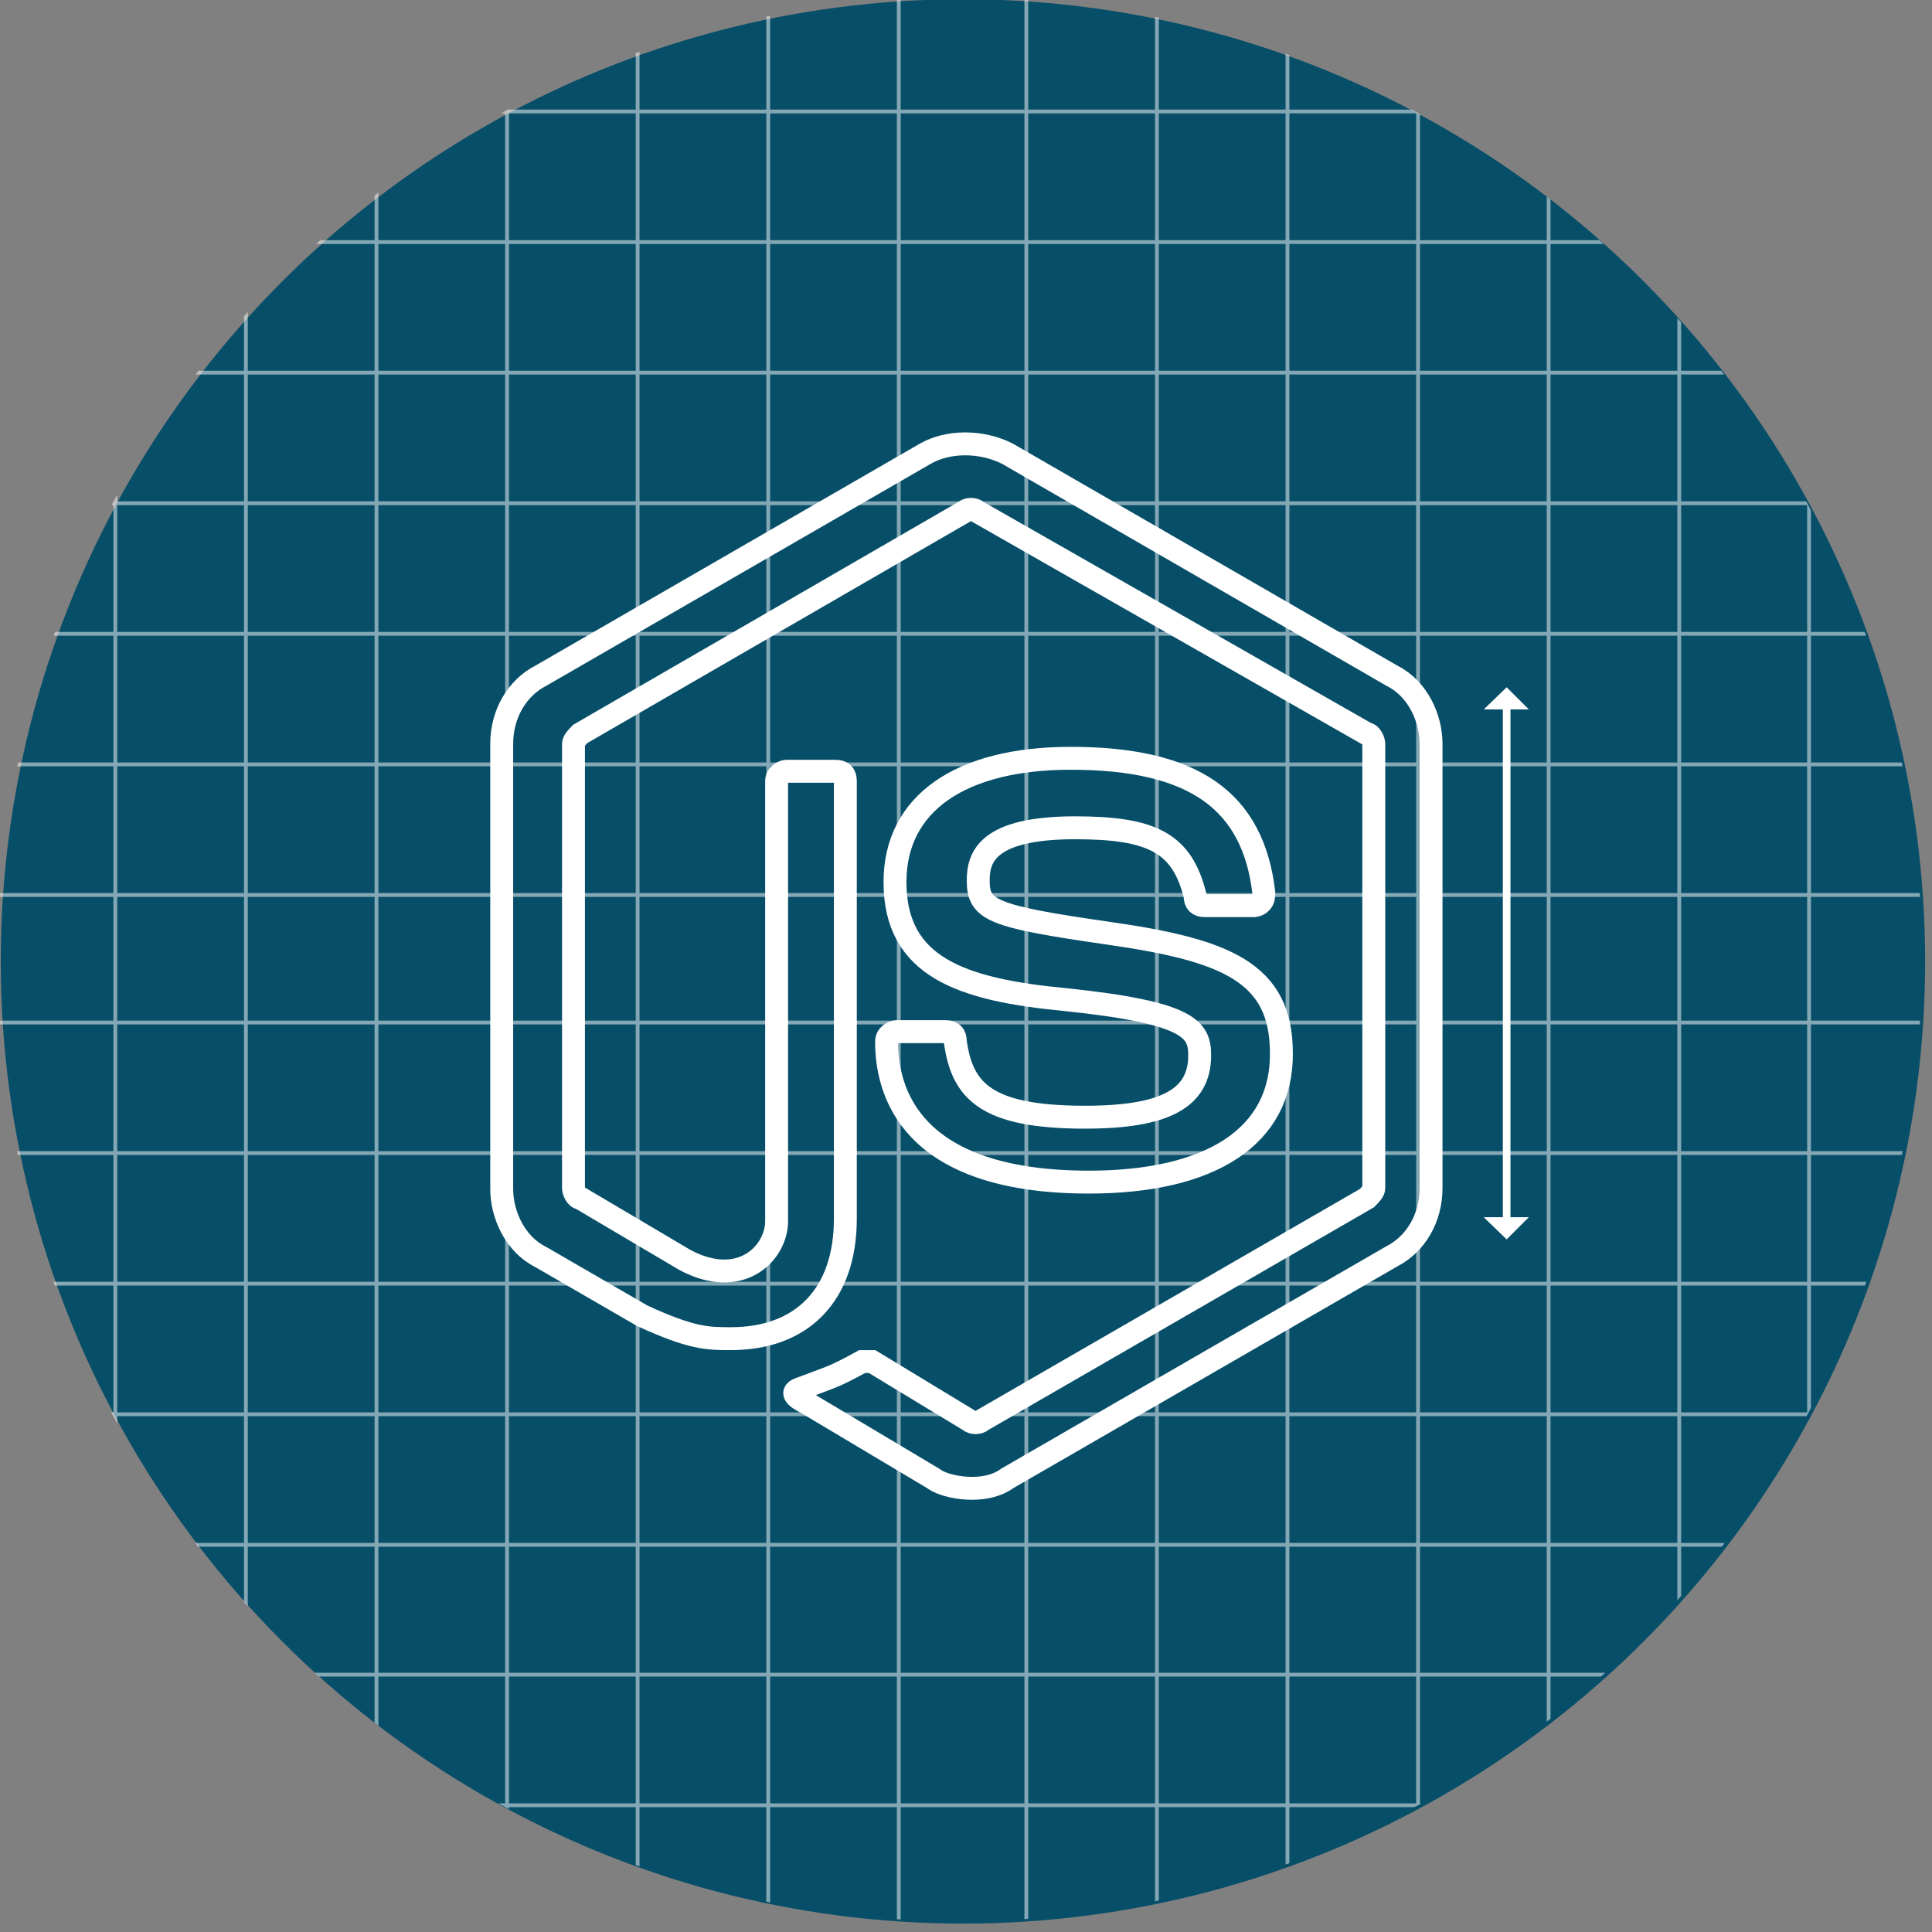 <?xml version="1.0" encoding="utf-8"?>
<!-- Generator: Adobe Illustrator 17.1.0, SVG Export Plug-In . SVG Version: 6.00 Build 0)  -->
<!DOCTYPE svg PUBLIC "-//W3C//DTD SVG 1.1//EN" "http://www.w3.org/Graphics/SVG/1.1/DTD/svg11.dtd">
<svg version="1.1" id="Layer_1" xmlns="http://www.w3.org/2000/svg" xmlns:xlink="http://www.w3.org/1999/xlink" x="0px" y="0px"
	 viewBox="400 0 253 253" enable-background="new 400 0 253 253" xml:space="preserve">
<rect x="400" y="0" width="253" height="253" fill="#808080" stroke="none"/>
<g>
	<circle fill="#074E68" cx="526.1" cy="125.9" r="126"/>
	<g opacity="0.5" enable-background="new    ">
		<g>
			<g>
				<defs>
					<circle id="SVGID_1_" cx="525.7" cy="125.6" r="126"/>
				</defs>
				<clipPath id="SVGID_2_">
					<use xlink:href="#SVGID_1_"  overflow="visible"/>
				</clipPath>
				<g clip-path="url(#SVGID_2_)">
					<g>
						<line fill="none" stroke="#FFFFFF" stroke-width="0.5" stroke-miterlimit="10" x1="619.9" y1="344.2" x2="619.9" y2="-78.3"/>
						<line fill="none" stroke="#FFFFFF" stroke-width="0.5" stroke-miterlimit="10" x1="602.8" y1="344.2" x2="602.8" y2="-78.3"/>
						<line fill="none" stroke="#FFFFFF" stroke-width="0.5" stroke-miterlimit="10" x1="636.9" y1="343.8" x2="636.9" y2="-78.8"/>
						<line fill="none" stroke="#FFFFFF" stroke-width="0.5" stroke-miterlimit="10" x1="654" y1="344.2" x2="654" y2="-78.3"/>
						<line fill="none" stroke="#FFFFFF" stroke-width="0.5" stroke-miterlimit="10" x1="551.5" y1="344.2" x2="551.5" y2="-78.3"/>
						<line fill="none" stroke="#FFFFFF" stroke-width="0.5" stroke-miterlimit="10" x1="534.4" y1="344.2" x2="534.4" y2="-78.3"/>
						<line fill="none" stroke="#FFFFFF" stroke-width="0.5" stroke-miterlimit="10" x1="568.6" y1="343.8" x2="568.6" y2="-78.8"/>
						<line fill="none" stroke="#FFFFFF" stroke-width="0.5" stroke-miterlimit="10" x1="585.7" y1="344.2" x2="585.7" y2="-78.3"/>
						<line fill="none" stroke="#FFFFFF" stroke-width="0.5" stroke-miterlimit="10" x1="483.5" y1="344.4" x2="483.5" y2="-78.1"/>
						<line fill="none" stroke="#FFFFFF" stroke-width="0.5" stroke-miterlimit="10" x1="466.4" y1="344.4" x2="466.4" y2="-78.1"/>
						<line fill="none" stroke="#FFFFFF" stroke-width="0.5" stroke-miterlimit="10" x1="500.6" y1="344" x2="500.6" y2="-78.6"/>
						<line fill="none" stroke="#FFFFFF" stroke-width="0.5" stroke-miterlimit="10" x1="517.7" y1="344.4" x2="517.7" y2="-78.1"/>
						<line fill="none" stroke="#FFFFFF" stroke-width="0.5" stroke-miterlimit="10" x1="415.1" y1="344.4" x2="415.1" y2="-78.1"/>
						<line fill="none" stroke="#FFFFFF" stroke-width="0.5" stroke-miterlimit="10" x1="398" y1="344.4" x2="398" y2="-78.1"/>
						<line fill="none" stroke="#FFFFFF" stroke-width="0.5" stroke-miterlimit="10" x1="432.2" y1="344" x2="432.2" y2="-78.6"/>
						<line fill="none" stroke="#FFFFFF" stroke-width="0.5" stroke-miterlimit="10" x1="449.3" y1="344.4" x2="449.3" y2="-78.1"/>
					</g>
					<g>
						<line fill="none" stroke="#FFFFFF" stroke-width="0.5" stroke-miterlimit="10" x1="323" y1="219.3" x2="745.6" y2="219.3"/>
						<line fill="none" stroke="#FFFFFF" stroke-width="0.5" stroke-miterlimit="10" x1="323" y1="202.3" x2="745.6" y2="202.3"/>
						<line fill="none" stroke="#FFFFFF" stroke-width="0.5" stroke-miterlimit="10" x1="323.4" y1="236.4" x2="746" y2="236.4"/>
						<line fill="none" stroke="#FFFFFF" stroke-width="0.5" stroke-miterlimit="10" x1="323" y1="253.5" x2="745.6" y2="253.5"/>
						<line fill="none" stroke="#FFFFFF" stroke-width="0.5" stroke-miterlimit="10" x1="323" y1="151" x2="745.6" y2="151"/>
						<line fill="none" stroke="#FFFFFF" stroke-width="0.5" stroke-miterlimit="10" x1="323" y1="133.9" x2="745.6" y2="133.9"/>
						<line fill="none" stroke="#FFFFFF" stroke-width="0.5" stroke-miterlimit="10" x1="323.4" y1="168.1" x2="746" y2="168.1"/>
						<line fill="none" stroke="#FFFFFF" stroke-width="0.5" stroke-miterlimit="10" x1="323" y1="185.2" x2="745.6" y2="185.2"/>
						<line fill="none" stroke="#FFFFFF" stroke-width="0.5" stroke-miterlimit="10" x1="322.8" y1="83" x2="745.4" y2="83"/>
						<line fill="none" stroke="#FFFFFF" stroke-width="0.5" stroke-miterlimit="10" x1="322.8" y1="65.9" x2="745.4" y2="65.9"/>
						<line fill="none" stroke="#FFFFFF" stroke-width="0.5" stroke-miterlimit="10" x1="323.2" y1="100.1" x2="745.8" y2="100.1"/>
						<line fill="none" stroke="#FFFFFF" stroke-width="0.5" stroke-miterlimit="10" x1="322.8" y1="117.2" x2="745.4" y2="117.2"/>
						<line fill="none" stroke="#FFFFFF" stroke-width="0.5" stroke-miterlimit="10" x1="322.8" y1="14.6" x2="745.4" y2="14.6"/>
						<line fill="none" stroke="#FFFFFF" stroke-width="0.5" stroke-miterlimit="10" x1="322.8" y1="-2.5" x2="745.4" y2="-2.5"/>
						<line fill="none" stroke="#FFFFFF" stroke-width="0.5" stroke-miterlimit="10" x1="323.2" y1="31.7" x2="745.8" y2="31.7"/>
						<line fill="none" stroke="#FFFFFF" stroke-width="0.5" stroke-miterlimit="10" x1="322.8" y1="48.8" x2="745.4" y2="48.8"/>
					</g>
				</g>
			</g>
		</g>
	</g>
</g>
<g>
	<path fill="none" stroke="#FFFFFF" stroke-width="3" stroke-miterlimit="10" d="M527.3,194.9c-1.7,0-3.9-0.4-5.1-1.3l-16.6-9.9
		c-2.6-1.3-1.3-1.7-0.4-2c3.4-1.3,3.9-1.3,7.7-3.4c0.4,0,0.9,0,1.3,0l12.7,7.7c0.4,0.4,1.3,0.4,1.7,0l50.4-29.1
		c0.4-0.4,0.9-0.9,0.9-1.3V97.4c0-0.4-0.4-1.3-0.9-1.3L528,67c-0.4-0.4-1.3-0.4-1.7,0L476,96.1c-0.4,0.4-0.9,0.9-0.9,1.3v58.2
		c0,0.4,0.4,1.3,0.9,1.3l13.7,8.1c7.3,3.9,12-0.9,12-5.1v-57.6c0-0.9,0.9-1.3,1.3-1.3h6.4c0.9,0,1.3,0.4,1.3,1.3v57.3
		c0,9.9-5.6,15.7-15,15.7c-3,0-5.1,0-11.6-3l-13.3-7.7c-3.4-1.7-5.1-5.6-5.1-8.9V97.4c0-3.9,2-7.3,5.1-8.9l50.4-29.1
		c3-1.7,7.3-1.7,10.7,0l50.4,29.1c3.4,1.7,5.1,5.6,5.1,8.9v58.2c0,3.9-2,7.3-5.1,8.9l-50.4,29.1C530.7,194.5,529,194.9,527.3,194.9z
		"/>
	<path fill="none" stroke="#FFFFFF" stroke-width="3" stroke-miterlimit="10" d="M542.6,154.8c-21.8,0-26.5-10.3-26.5-18.4
		c0-0.9,0.9-1.3,1.3-1.3h6.4c0.9,0,1.3,0.4,1.3,1.3c0.9,6.4,3.9,9.9,17,9.9c10.7,0,15-2.6,15-8.1c0-3.4-1.3-5.6-17.6-7.3
		c-13.7-1.3-22.3-4.3-22.3-15.4c0-10.3,8.6-16.2,23-16.2c16.2,0,23.9,5.6,25.3,17.6c0,0.4,0,0.9-0.4,1.3c-0.4,0.4-0.9,0.4-0.9,0.4
		h-6.4c-0.9,0-1.3-0.4-1.3-1.3c-1.7-6.9-5.6-8.9-15.7-8.9c-11.6,0-12.7,3.9-12.7,6.9c0,3.9,1.7,4.7,17,6.9
		c15.4,2.2,22.7,5.1,22.7,15.7C567.9,148.8,558.6,154.8,542.6,154.8z"/>
</g>
<g>
	<line fill="none" stroke="#FFFFFF" stroke-miterlimit="10" x1="597.3" y1="160.9" x2="597.3" y2="91.4"/>
	<polygon fill="#FFFFFF" points="597.3,162.3 594.3,159.4 600.2,159.4 	"/>
	<polygon fill="#FFFFFF" points="597.3,90 600.2,92.9 594.3,92.9 	"/>
</g>
<g display="none">
	<line display="inline" fill="none" stroke="#FFFFFF" stroke-miterlimit="10" x1="572.5" y1="175.7" x2="585.8" y2="175.7"/>
	<line display="inline" fill="none" stroke="#FFFFFF" stroke-miterlimit="10" x1="466.4" y1="175.7" x2="480.6" y2="175.7"/>
	<polygon display="inline" fill="#FFFFFF" points="464.9,175.7 467.8,172.8 467.8,178.6 	"/>
	<polygon display="inline" fill="#FFFFFF" points="587.3,175.7 584.4,178.6 584.4,172.8 	"/>
</g>
<rect x="-7780.8" y="-7796.8" fill="#FFFFFF" width="702.9" height="383.4"/>
</svg>
